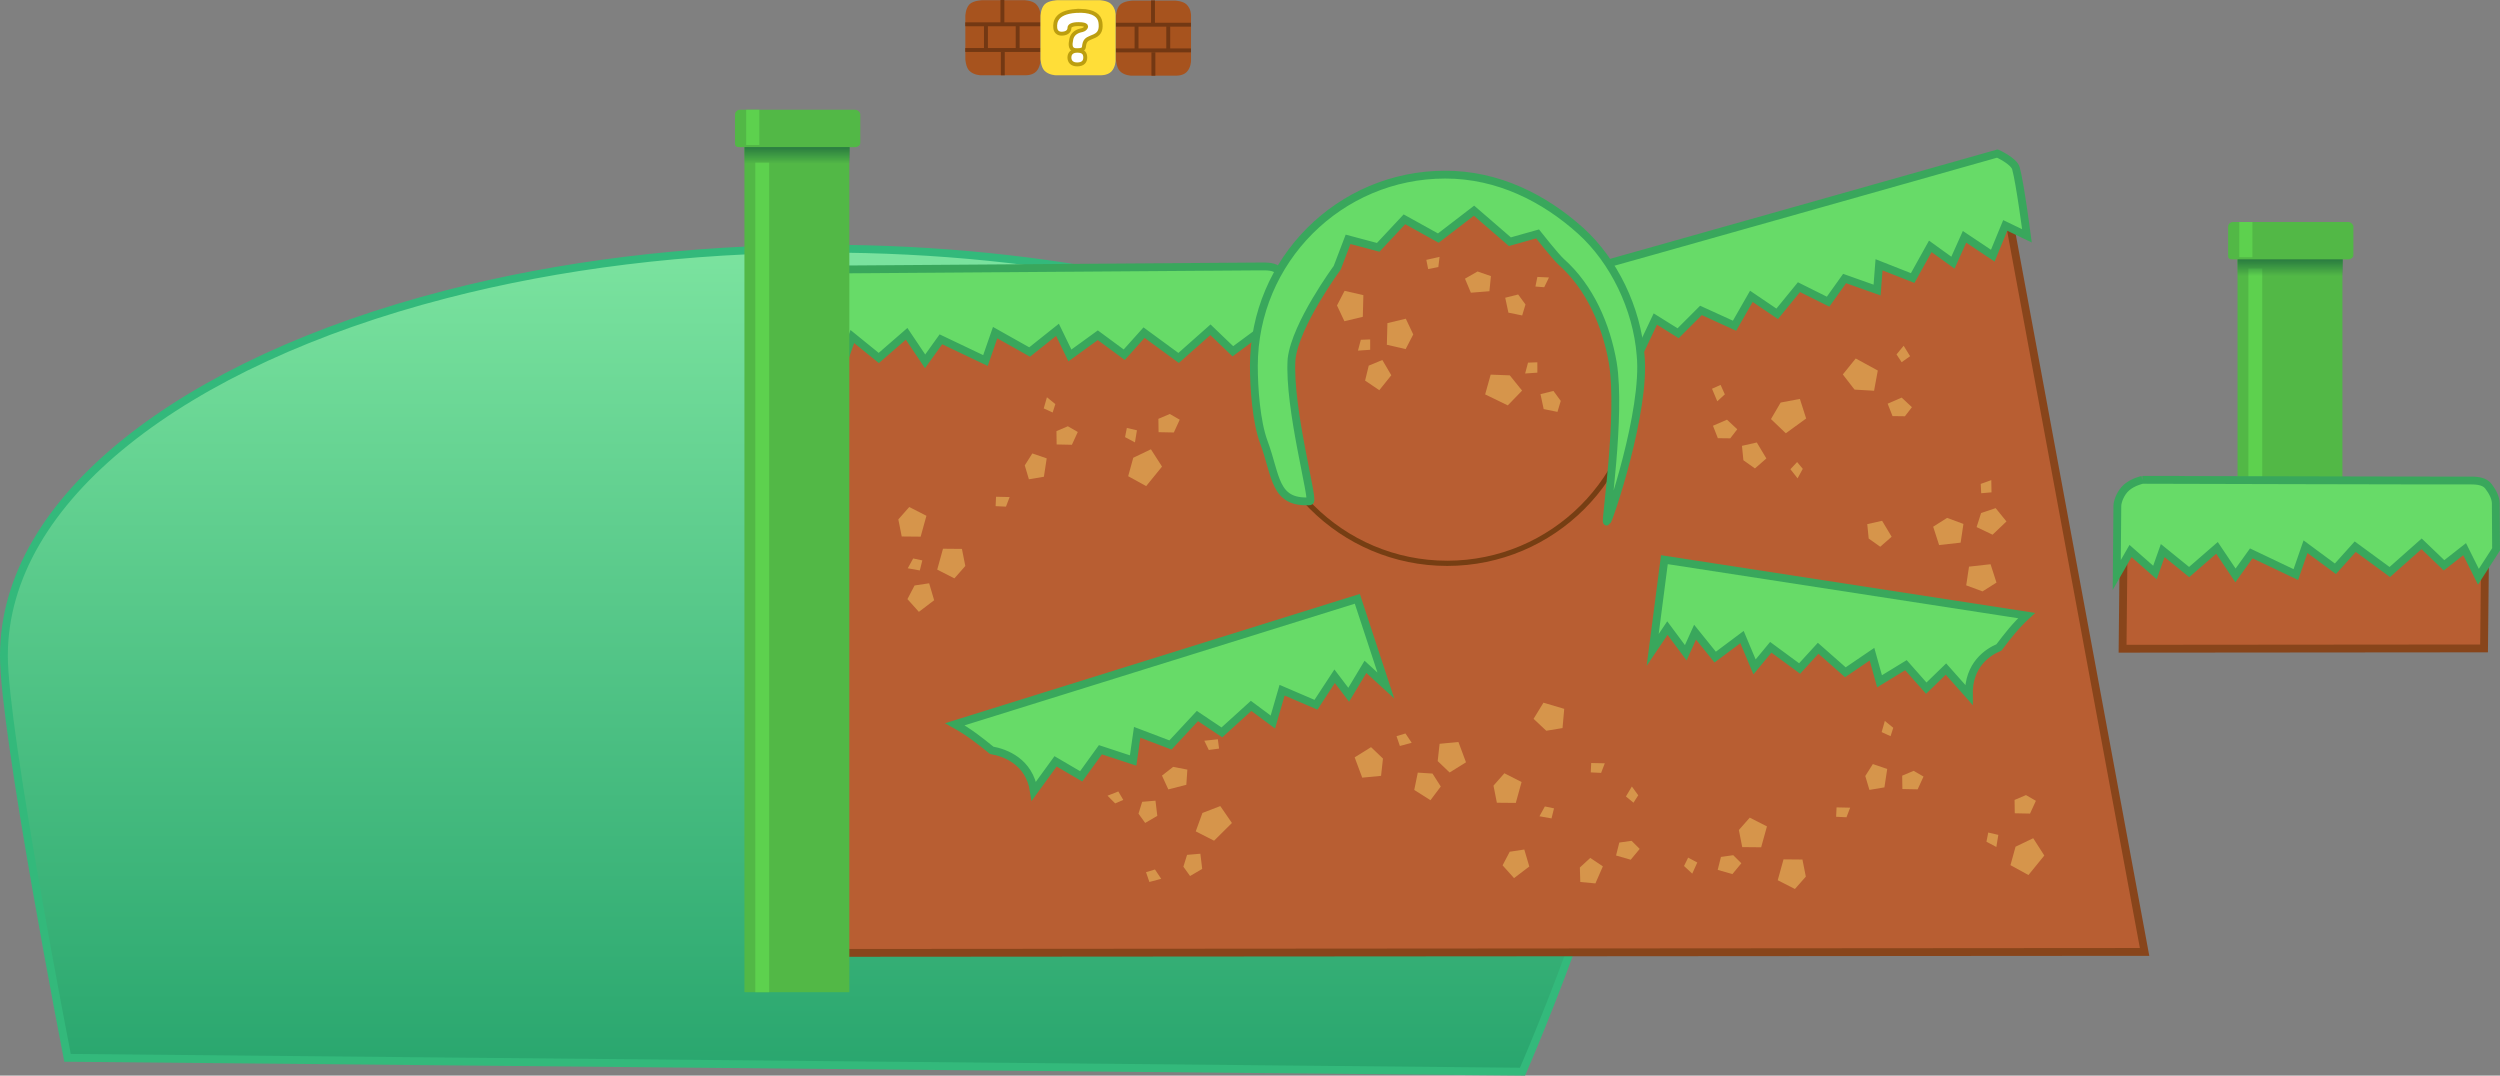 <svg version="1.1" xmlns="http://www.w3.org/2000/svg" xmlns:xlink="http://www.w3.org/1999/xlink" width="478.872" height="206.03" viewBox="0,0,478.872,206.03"><rect x="0" y="0" width="478.872" height="206.03" fill="#808080" stroke="none"/><defs><linearGradient x1="524.004" y1="228.776" x2="524.004" y2="231.962" gradientUnits="userSpaceOnUse" id="color-1"><stop offset="0" stop-color="#297b40"/><stop offset="1" stop-color="#297b40" stop-opacity="0"/></linearGradient><linearGradient x1="243.08" y1="226.726" x2="243.08" y2="384.373" gradientUnits="userSpaceOnUse" id="color-2"><stop offset="0" stop-color="#7be39f"/><stop offset="1" stop-color="#29a66e"/></linearGradient><linearGradient x1="-9.401" y1="308.005" x2="-9.401" y2="406.005" gradientUnits="userSpaceOnUse" id="color-3"><stop offset="0" stop-color="#000000" stop-opacity="0"/><stop offset="1" stop-color="#000000"/></linearGradient><linearGradient x1="238.004" y1="207.276" x2="238.004" y2="210.462" gradientUnits="userSpaceOnUse" id="color-4"><stop offset="0" stop-color="#297b40"/><stop offset="1" stop-color="#297b40" stop-opacity="0"/></linearGradient></defs><g transform="translate(-85.324,-179.097)"><g data-paper-data="{&quot;isPaintingLayer&quot;:true}" fill-rule="nonzero" stroke-linejoin="miter" stroke-miterlimit="10" stroke-dasharray="" stroke-dashoffset="0" style="mix-blend-mode: normal"><g stroke-linecap="butt"><path d="M299.823,192.704c-0.665,-0.69 -0.746,-2.199 -0.746,-2.199v-8.226c0,0 0.01,-1.44 0.777,-2.256c0.732,-0.779 2.525,-0.815 2.525,-0.815h7.993c0,0 1.498,0.054 2.201,0.711c0.918,0.856 0.888,2.062 0.888,2.062v8.87c0,0 -0.037,1.227 -0.817,2.031c-0.78,0.804 -2.166,0.711 -2.166,0.711h-8.464c0,0 -1.352,-0.017 -2.191,-0.888z" fill="#a7531e" stroke="none" stroke-width="0"/><path d="M299.064,183.828h14.385" fill="none" stroke="#733813" stroke-width="0.75"/><path d="M299.064,188.751h14.385" fill="none" stroke="#733813" stroke-width="0.75"/><path d="M306.179,179.174v4.5" fill="none" stroke="#733813" stroke-width="0.75"/><path d="M306.256,189.097v4.5" fill="none" stroke="#733813" stroke-width="0.75"/><path d="M303.025,184.02v4.5" fill="none" stroke="#733813" stroke-width="0.75"/><path d="M309.102,188.597v-4.5" fill="none" stroke="#733813" stroke-width="0.75"/></g><g stroke="none" stroke-width="1" stroke-linecap="butt"><path d="M513.058,221.62c2.345,0 18.404,0 22.08,0c0.472,0 0.973,0.486 0.973,0.851c0,0.829 0,4.039 0,5.52c0,0.451 -0.526,0.796 -0.973,0.796c-2.077,0 -17.73,0 -22.08,0c-0.71,0 -0.941,-0.184 -0.941,-0.737c0,-1.506 0,-4.663 0,-5.52c0,-0.463 0.389,-0.91 0.941,-0.91z" fill="#52b846"/><path d="M514.256,221.62h2.512v7.167h-2.512z" fill="#5dd14e"/><path d="M513.921,228.372h20.092v52.277h-20.092z" fill="#52b846"/><path d="M516.005,230.523h2.651v50.126h-2.651z" fill="#5dd14e"/><path d="M513.928,231.962v-3.185h20.151v3.185z" fill="url(#color-1)"/></g><path d="M400.086,304.726c0,26.903 -23.127,79.647 -23.127,79.647c0,0 -155.647,-1.48 -206.787,-1.966c-30.158,-0.287 -71.914,-0.684 -71.914,-0.684c0,0 -12.185,-62.376 -12.185,-76.997c0,-30.112 34.346,-56.239 84.638,-69.238c21.656,-5.598 46.268,-8.762 72.368,-8.762c86.712,0 157.006,34.922 157.006,78z" fill="url(#color-2)" stroke="#33b97b" stroke-width="1.5" stroke-linecap="butt"/><g stroke-width="1.5" stroke-linecap="butt"><path d="M240.38,238.613c0,0 84.443,3.725 123.027,0.147c37.754,-3.501 106.042,-21.391 106.042,-21.391l26.667,144.069l-256.464,0.188z" data-paper-data="{&quot;origRot&quot;:0}" fill="#b85e32" stroke="#88451b"/><path d="M239.931,230.76c0,0 81.886,-0.589 86.556,-0.623c1.557,-0.011 3.052,-0.049 3.742,0.859c0.766,1.009 1.154,2.4 1.161,3.54c0.026,4.28 0.027,4.508 0.053,8.788l-3.384,5.255l-2.387,-5.289l-4.198,3.095l-4.296,-4.121l-6.094,5.4l-6.619,-4.85l-3.797,4.23l-5.062,-3.731l-5.344,3.87l-2.379,-4.907l-5.339,4.25l-6.603,-3.711l-1.855,5.343l-8.535,-4.065l-3.026,4.219l-3.541,-5.271l-5.333,4.63l-5.067,-4.111l-1.485,4.199l-4.681,-4.116l-2.636,4.594z" data-paper-data="{&quot;origRot&quot;:0}" fill="#67db68" stroke="#39a75c"/></g><path d="" data-paper-data="{&quot;origPos&quot;:null}" fill="url(#color-3)" stroke="none" stroke-width="1.228" stroke-linecap="butt"/><path d="M467.925,208.506c0,0 3.155,1.419 3.549,2.829c0.796,2.854 2.107,12.937 2.107,12.937l-4.159,-1.994l-2.383,5.793l-5.413,-3.615l-2.216,4.957l-4.342,-3.126l-3.373,6.069l-6.443,-2.539l-0.376,4.838l-6.22,-2.207l-3.163,4.433l-5.579,-2.78l-4.174,5.11l-4.945,-3.352l-3.222,5.633l-6.43,-2.937l-4.379,4.378l-4.364,-2.725l-3.017,6.364l-5.745,-1.939l-1.744,5.214l-6.32,-2.567l-0.048,0.053c-1.015,-3.738 -1.685,-5.625 -2.7,-9.363c-0.299,-1.101 -0.239,-3.079 0.244,-4.113c0.348,-0.745 1.755,-1.924 3.828,-2.489c6.22,-1.696 81.024,-22.863 81.024,-22.863z" data-paper-data="{&quot;origPos&quot;:null,&quot;origRot&quot;:0}" fill="#67db68" stroke="#39a75c" stroke-width="1.5" stroke-linecap="butt"/><path d="M362.532,213.686c10.114,0 19.278,4.107 25.914,10.743c6.636,6.636 10.743,15.8 10.743,25.914c0,10.114 -4.107,19.278 -10.743,25.914c-6.636,6.636 -15.8,10.743 -25.914,10.743c-10.114,0 -19.278,-4.107 -25.914,-10.743c-6.636,-6.636 -10.743,-15.8 -10.743,-25.914c0,-10.114 4.107,-19.278 10.743,-25.914c6.636,-6.636 15.8,-10.743 25.914,-10.743z" fill="#b85e32" stroke="#763e13" stroke-width="1" stroke-linecap="butt"/><path d="M362.162,212.547c10.114,0 18.969,4.498 25.914,10.743c6.376,5.74 10.799,14.876 11.503,23.824c1.07,10.647 -6.1,31.788 -6.458,31.909c-0.36,0.122 2.771,-20.381 1.14,-30.389c-1.232,-7.174 -4.359,-14.475 -9.877,-19.373c-1.054,-0.935 -4.543,-5.358 -4.543,-5.358l-5.299,1.491l-6.872,-5.942l-6.838,5.251l-6.49,-3.599l-5.026,5.371l-5.77,-1.538l-2.088,5.463c0,0 -7.969,10.805 -8.737,17.474c-0.628,9.317 4.37,27.195 3.526,27.243c-6.91,0.392 -6.406,-4.811 -8.825,-11.296c-1.465,-3.928 -1.919,-10.425 -1.919,-14.618c0,-10.114 4.107,-19.278 10.743,-25.914c6.636,-6.636 15.8,-10.743 25.914,-10.743z" fill="#67db68" stroke="#39a75c" stroke-width="1.5" stroke-linecap="round"/><path d="M350.779,310.404l-3.909,-3.573l-3.206,5.346l-2.693,-3.547l-3.574,5.459l-6.49,-2.786l-1.768,6.099l-4.167,-3.098l-5.599,5.079l-4.687,-3.134l-5.16,5.545l-6.379,-2.423l-0.772,5.398l-6.269,-2.06l-3.685,5.095l-4.905,-2.873l-4.148,5.702c-0.876,-5.698 -5.495,-7.342 -8.086,-7.816c-2.367,-1.92 -4.319,-3.469 -7.05,-4.986c18.776,-5.853 77.084,-24.03 77.084,-24.03z" data-paper-data="{&quot;origRot&quot;:0}" fill="#67db68" stroke="#39a75c" stroke-width="1.5" stroke-linecap="butt"/><path d="" data-paper-data="{&quot;origRot&quot;:0}" fill="#d6954b" stroke="none" stroke-width="1" stroke-linecap="butt"/><path d="" data-paper-data="{&quot;origRot&quot;:0}" fill="#d6954b" stroke="none" stroke-width="1" stroke-linecap="butt"/><path d="" data-paper-data="{&quot;origRot&quot;:0}" fill="#d6954b" stroke="none" stroke-width="1" stroke-linecap="butt"/><path d="" fill="#a08408" stroke="none" stroke-width="0" stroke-linecap="butt"/><path d="" fill="#a08408" stroke="none" stroke-width="0" stroke-linecap="butt"/><g data-paper-data="{&quot;index&quot;:null}"><path d="" fill="#b85e32" stroke="#763e13" stroke-width="1" stroke-linecap="butt"/><path d="" data-paper-data="{&quot;index&quot;:null}" fill="#d6954b" stroke="none" stroke-width="1" stroke-linecap="butt"/><path d="" data-paper-data="{&quot;index&quot;:null}" fill="#d6954b" stroke="none" stroke-width="1" stroke-linecap="butt"/><path d="" data-paper-data="{&quot;index&quot;:null}" fill="#d6954b" stroke="none" stroke-width="1" stroke-linecap="butt"/><path d="" data-paper-data="{&quot;index&quot;:null}" fill="#d6954b" stroke="none" stroke-width="1" stroke-linecap="butt"/><path d="" data-paper-data="{&quot;index&quot;:null}" fill="#d6954b" stroke="none" stroke-width="1" stroke-linecap="butt"/><path d="" data-paper-data="{&quot;index&quot;:null}" fill="#d6954b" stroke="none" stroke-width="1" stroke-linecap="butt"/><path d="" fill="#67db68" stroke="#39a75c" stroke-width="1.5" stroke-linecap="round"/></g><path d="M492.176,276.25l69.249,-0.117l-0.281,27.167l-69.243,0.061z" data-paper-data="{&quot;origRot&quot;:0}" fill="#b85e32" stroke="#88451b" stroke-width="1.5" stroke-linecap="butt"/><path d="M495.681,271.01c0,0 58.136,0.161 62.806,0.127c1.557,-0.011 2.802,0.201 3.492,1.109c0.766,1.009 1.404,2.15 1.411,3.29c0.026,4.28 0.027,4.508 0.053,8.788l-3.384,5.255l-2.637,-5.289l-3.948,3.095l-4.296,-4.121l-6.094,5.4l-6.619,-4.85l-3.797,4.23l-5.726,-4.228l-1.855,5.343l-8.535,-4.065l-3.026,4.219l-3.541,-5.271l-5.333,4.63l-5.067,-4.111l-1.485,4.199l-4.681,-4.116l-2.636,4.594c0,0 0.089,-9.944 0.116,-13.23c0.007,-0.835 0.606,-2.518 1.749,-3.523c1.241,-1.092 3.034,-1.474 3.034,-1.474z" data-paper-data="{&quot;origRot&quot;:0}" fill="#67db68" stroke="#39a75c" stroke-width="1.5" stroke-linecap="butt"/><g stroke="none" stroke-width="1" stroke-linecap="butt"><path d="M227.058,200.12c2.345,0 18.404,0 22.08,0c0.472,0 0.973,0.486 0.973,0.851c0,0.829 0,4.039 0,5.52c0,0.451 -0.526,0.796 -0.973,0.796c-2.077,0 -17.73,0 -22.08,0c-0.71,0 -0.941,-0.184 -0.941,-0.737c0,-1.506 0,-4.663 0,-5.52c0,-0.463 0.389,-0.91 0.941,-0.91z" fill="#52b846"/><path d="M228.256,200.12h2.512v7.167h-2.512z" fill="#5dd14e"/><path d="M227.921,206.872h20.092v162.277h-20.092z" fill="#52b846"/><path d="M230.004,210.235h2.651v158.914h-2.651z" fill="#5dd14e"/><path d="M227.928,210.462v-3.185h20.151v3.185z" fill="url(#color-4)"/></g><path d="M284.251,183.367" fill="none" stroke="#5c2c0e" stroke-width="0.75" stroke-linecap="round"/><g stroke-linecap="butt"><path d="M270.977,192.627c-0.665,-0.69 -0.746,-2.199 -0.746,-2.199v-8.226c0,0 0.01,-1.44 0.777,-2.256c0.732,-0.779 2.525,-0.815 2.525,-0.815h7.993c0,0 1.498,0.054 2.201,0.711c0.918,0.856 0.888,2.062 0.888,2.062v8.87c0,0 -0.037,1.227 -0.817,2.031c-0.78,0.804 -2.166,0.711 -2.166,0.711h-8.464c0,0 -1.352,-0.017 -2.191,-0.888z" fill="#a7531e" stroke="none" stroke-width="0"/><path d="M270.218,183.751h14.385" fill="none" stroke="#733813" stroke-width="0.75"/><path d="M284.602,188.674h-14.385" fill="none" stroke="#733813" stroke-width="0.75"/><path d="M277.333,183.597v-4.5" fill="none" stroke="#733813" stroke-width="0.75"/><path d="M277.41,193.52v-4.5" fill="none" stroke="#733813" stroke-width="0.75"/><path d="M274.179,183.944v4.5" fill="none" stroke="#733813" stroke-width="0.75"/><path d="M280.256,184.02v4.5" fill="none" stroke="#733813" stroke-width="0.75"/></g><g stroke-linecap="butt"><path d="M285.377,192.627c-0.665,-0.69 -0.746,-2.199 -0.746,-2.199v-8.226c0,0 0.01,-1.44 0.777,-2.256c0.732,-0.779 2.525,-0.815 2.525,-0.815h7.993c0,0 1.498,0.054 2.201,0.711c0.918,0.856 0.888,2.062 0.888,2.062v8.87c0,0 -0.037,1.227 -0.817,2.031c-0.78,0.804 -2.166,0.711 -2.166,0.711h-8.464c0,0 -1.352,-0.017 -2.191,-0.888z" fill="#ffde38" stroke="none" stroke-width="0"/><g fill="#ffffff" stroke="#bc9e0f" stroke-width="0.75"><path d="M292.318,181.164c2.553,0.063 3.629,0.985 3.792,2.226c0.152,1.156 -0.002,2.111 -1.166,2.624c-0.961,0.424 -1.59,0.526 -1.856,1.336c-0.266,0.81 0.161,1.323 -1.365,1.375c-1.584,0.054 -1.38,-1.158 -1.2,-2.088c0.141,-0.723 0.597,-1.281 1.408,-1.592c0.485,-0.186 0.91,-0.121 1.273,-0.53c0.214,-0.241 0.514,-0.786 -1.233,-0.8c-1.32,-0.01 -1.793,0.34 -1.793,0.701c0,0.801 -0.714,1.132 -1.5,1.132c-0.723,0 -1.164,-0.423 -1.224,-1.138c-0.09,-1.073 0.089,-3.245 4.864,-3.245z"/><path d="M290.17,190.123c0,-0.725 0.424,-1.313 1.516,-1.313c1.237,0 1.516,0.588 1.516,1.313c0,0.725 -0.389,1.297 -1.516,1.313c-1.058,0.015 -1.516,-0.588 -1.516,-1.313z"/></g></g><path d="M404.137,286.302c0,0 52.477,8.098 69.375,10.706c-2.112,1.955 -3.553,3.811 -5.296,6.102c-2.145,0.904 -5.852,3.302 -5.769,9.066l-4.377,-4.922l-3.772,3.658l-3.893,-4.402l-5.056,3.086l-1.448,-5.191l-5.097,3.463l-5.218,-4.597l-3.547,3.878l-5.526,-4.064l-3.109,3.755l-2.401,-5.714l-5.139,3.839l-3.851,-4.779l-1.783,3.95l-3.52,-4.73l-2.819,4.181z" data-paper-data="{&quot;origRot&quot;:0,&quot;index&quot;:null}" fill="#67db68" stroke="#39a75c" stroke-width="1.5" stroke-linecap="butt"/><g fill="#d6954b" stroke="none" stroke-linecap="butt"><path d="M342.844,240.626l-1.421,-3.016l1.452,-2.806l3.601,0.83l-0.107,4.148z" data-paper-data="{&quot;index&quot;:null}" stroke-width="2.707"/><path d="M351.825,250.974l-2.299,2.867l-2.719,-1.843l0.695,-2.86l2.607,-1.085z" stroke-width="2.707"/><path d="M381.014,257.457l-0.611,-2.86l2.479,-0.622l1.404,1.916l-0.633,2.1z" stroke-width="2.707"/><path d="M377.464,250.638l0.55,-2.077l1.788,-0.067l0.002,1.985z" stroke-width="0"/><path d="M374.137,256.747l-4.333,-2.102l1.056,-3.788l3.663,0.139l2.355,2.922z" stroke-width="2.707"/><path d="M365.941,232.478l2.408,-1.38l2.561,0.889l-0.291,2.894l-3.551,0.283z" data-paper-data="{&quot;index&quot;:null}" stroke-width="2.707"/><path d="M374.258,238.987l-0.611,-2.86l2.479,-0.622l1.404,1.916l-0.633,2.1z" data-paper-data="{&quot;index&quot;:null}" stroke-width="2.707"/><path d="M382.026,232.246l-0.907,1.869l-1.687,-0.13l0.372,-1.842z" data-paper-data="{&quot;index&quot;:null}" stroke-width="0"/><path d="M345.44,246.258l0.55,-2.077l1.788,-0.067l0.002,1.985z" stroke-width="0"/><path d="M354.608,240.145l1.421,3.016l-1.452,2.806l-3.601,-0.83l0.107,-4.148z" data-paper-data="{&quot;index&quot;:null}" stroke-width="2.707"/><path d="M361.072,228.297l-0.236,1.951l-1.949,0.39l-0.353,-1.766z" data-paper-data="{&quot;index&quot;:null}" stroke-width="0"/></g><path d="M258.048,281.859l-0.649,-3.271l2.088,-2.371l3.293,1.677l-1.108,3.999z" data-paper-data="{&quot;index&quot;:null}" fill="#d6954b" stroke="none" stroke-width="2.707" stroke-linecap="butt"/><path d="M264.259,294.072l-2.925,2.226l-2.192,-2.446l1.367,-2.607l2.792,-0.422z" fill="#d6954b" stroke="none" stroke-width="2.707" stroke-linecap="butt"/><path d="M310.173,261.939l-2.924,-0.059l-0.038,-2.556l2.186,-0.929l1.9,1.096z" fill="#d6954b" stroke="none" stroke-width="2.707" stroke-linecap="butt"/><path d="M302.722,263.836l-1.896,-1.011l0.344,-1.756l1.933,0.451z" fill="#d6954b" stroke="none" stroke-width="0" stroke-linecap="butt"/><path d="M307.909,268.472l-3.037,3.737l-3.446,-1.894l0.973,-3.534l3.383,-1.624z" fill="#d6954b" stroke="none" stroke-width="2.707" stroke-linecap="butt"/><path d="M282.409,270.901l-0.793,-2.66l1.451,-2.29l2.751,0.945l-0.536,3.521z" data-paper-data="{&quot;index&quot;:null}" fill="#d6954b" stroke="none" stroke-width="2.707" stroke-linecap="butt"/><path d="M290.647,264.293l-2.924,-0.059l-0.038,-2.556l2.186,-0.929l1.9,1.096z" data-paper-data="{&quot;index&quot;:null}" fill="#d6954b" stroke="none" stroke-width="2.707" stroke-linecap="butt"/><path d="M285.861,255.19l1.612,1.31l-0.512,1.612l-1.708,-0.783z" data-paper-data="{&quot;index&quot;:null}" fill="#d6954b" stroke="none" stroke-width="0" stroke-linecap="butt"/><path d="M259.205,287.951l1.037,-1.882l1.751,0.368l-0.478,1.926z" fill="#d6954b" stroke="none" stroke-width="0" stroke-linecap="butt"/><path d="M269.579,284.239l0.649,3.271l-2.088,2.371l-3.293,-1.677l1.108,-3.999z" data-paper-data="{&quot;index&quot;:null}" fill="#d6954b" stroke="none" stroke-width="2.707" stroke-linecap="butt"/><path d="M278.718,274.307l-0.701,1.835l-1.985,-0.093l0.084,-1.799z" data-paper-data="{&quot;index&quot;:null}" fill="#d6954b" stroke="none" stroke-width="0" stroke-linecap="butt"/><path d="M460.881,283.04l-4.124,0.462l-1.136,-3.517l2.671,-1.687l3.127,1.158z" data-paper-data="{&quot;index&quot;:null}" fill="#d6954b" stroke="none" stroke-width="2.707" stroke-linecap="butt"/><path d="M463.942,280.058l0.857,-2.69l2.79,-0.938l2.069,2.551l-2.66,2.537z" fill="#d6954b" stroke="none" stroke-width="2.707" stroke-linecap="butt"/><path d="M451.552,257.095l-1.342,1.735l-2.375,-0.03l-0.934,-2.379l2.683,-1.164z" fill="#d6954b" stroke="none" stroke-width="2.707" stroke-linecap="butt"/><path d="M451.2,247.326l-1.617,1.151l-0.984,-1.494l1.371,-1.654z" fill="#d6954b" stroke="none" stroke-width="0" stroke-linecap="butt"/><path d="M444.301,253.945l-3.746,-0.219l-2.241,-2.901l2.47,-3.06l4.228,2.306z" fill="#d6954b" stroke="none" stroke-width="2.707" stroke-linecap="butt"/><path d="M421.837,263.854l1.832,3.055l-2.187,1.918l-2.212,-1.569l-0.275,-2.762z" data-paper-data="{&quot;index&quot;:null}" fill="#d6954b" stroke="none" stroke-width="2.707" stroke-linecap="butt"/><path d="M418.093,261.324l-1.342,1.735l-2.375,-0.03l-0.934,-2.379l2.683,-1.164z" data-paper-data="{&quot;index&quot;:null}" fill="#d6954b" stroke="none" stroke-width="2.707" stroke-linecap="butt"/><path d="M428.275,268.975l1.283,-1.373l1.085,1.298l-0.995,1.824z" data-paper-data="{&quot;index&quot;:null}" fill="#d6954b" stroke="none" stroke-width="0" stroke-linecap="butt"/><path d="M466.795,273.406l-1.977,0.168l-0.087,-1.787l2.022,-0.726z" fill="#d6954b" stroke="none" stroke-width="0" stroke-linecap="butt"/><path d="M462.487,287.635l4.124,-0.462l1.136,3.517l-2.671,1.687l-3.127,-1.158z" data-paper-data="{&quot;index&quot;:null}" fill="#d6954b" stroke="none" stroke-width="2.707" stroke-linecap="butt"/><path d="M413.257,253.561l1.643,-0.738l0.815,1.813l-1.451,1.325z" data-paper-data="{&quot;index&quot;:null}" fill="#d6954b" stroke="none" stroke-width="0" stroke-linecap="butt"/><path d="M372.048,332.859l-0.649,-3.271l2.088,-2.371l3.293,1.677l-1.108,3.999z" data-paper-data="{&quot;index&quot;:null}" fill="#d6954b" stroke="none" stroke-width="2.707" stroke-linecap="butt"/><path d="M378.259,345.072l-2.925,2.226l-2.192,-2.446l1.367,-2.607l2.792,-0.421z" fill="#d6954b" stroke="none" stroke-width="2.707" stroke-linecap="butt"/><path d="M417.159,346.531l-2.81,-0.811l0.621,-2.479l2.352,-0.334l1.554,1.548z" fill="#d6954b" stroke="none" stroke-width="2.707" stroke-linecap="butt"/><path d="M409.472,346.445l-1.572,-1.465l0.785,-1.608l1.751,0.934z" fill="#d6954b" stroke="none" stroke-width="0" stroke-linecap="butt"/><path d="M431.29,259.26l-3.897,2.829l-2.842,-2.718l1.851,-3.164l3.687,-0.698z" fill="#d6954b" stroke="none" stroke-width="2.707" stroke-linecap="butt"/><path d="M388.025,348.041l-0.081,-2.774l1.992,-1.839l2.414,1.621l-1.425,3.264z" data-paper-data="{&quot;index&quot;:null}" fill="#d6954b" stroke="none" stroke-width="2.707" stroke-linecap="butt"/><path d="M397.687,343.777l-2.81,-0.811l0.621,-2.479l2.352,-0.334l1.554,1.548z" data-paper-data="{&quot;index&quot;:null}" fill="#d6954b" stroke="none" stroke-width="2.707" stroke-linecap="butt"/><path d="M397.906,329.749l1.22,1.681l-0.91,1.426l-1.449,-1.197z" data-paper-data="{&quot;index&quot;:null}" fill="#d6954b" stroke="none" stroke-width="0" stroke-linecap="butt"/><path d="M380.205,335.451l1.037,-1.882l1.751,0.368l-0.478,1.926z" fill="#d6954b" stroke="none" stroke-width="0" stroke-linecap="butt"/><path d="M380.971,313.696l3.978,1.181l-0.324,3.681l-3.117,0.513l-2.429,-2.285z" data-paper-data="{&quot;index&quot;:null}" fill="#d6954b" stroke="none" stroke-width="2.707" stroke-linecap="butt"/><path d="M392.718,325.307l-0.701,1.835l-1.985,-0.093l0.084,-1.799z" data-paper-data="{&quot;index&quot;:null}" fill="#d6954b" stroke="none" stroke-width="0" stroke-linecap="butt"/><path d="M346.255,328.055l-1.447,-3.889l3.137,-1.953l2.284,2.183l-0.366,3.314z" data-paper-data="{&quot;index&quot;:null}" fill="#d6954b" stroke="none" stroke-width="2.707" stroke-linecap="butt"/><path d="M356.899,327.091l2.818,0.181l1.585,2.48l-1.974,2.625l-3.105,-1.967z" fill="#d6954b" stroke="none" stroke-width="2.707" stroke-linecap="butt"/><path d="M313.279,346.895l-1.28,-1.782l0.707,-2.268l2.547,-0.216l0.35,2.904z" fill="#d6954b" stroke="none" stroke-width="2.707" stroke-linecap="butt"/><path d="M305.484,348.04l-0.641,-1.878l1.713,-0.517l1.194,1.787z" fill="#d6954b" stroke="none" stroke-width="0" stroke-linecap="butt"/><path d="M314.368,338.346l1.28,-3.528l3.42,-1.32l2.228,3.24l-3.417,3.394z" fill="#d6954b" stroke="none" stroke-width="2.707" stroke-linecap="butt"/><path d="M312.564,329.423l-3.45,0.884l-1.214,-2.643l2.135,-1.672l2.726,0.524z" data-paper-data="{&quot;index&quot;:null}" fill="#d6954b" stroke="none" stroke-width="2.707" stroke-linecap="butt"/><path d="M304.68,336.733l-1.28,-1.782l0.707,-2.268l2.547,-0.216l0.35,2.904z" data-paper-data="{&quot;index&quot;:null}" fill="#d6954b" stroke="none" stroke-width="2.707" stroke-linecap="butt"/><path d="M299.538,330.696l0.949,1.622l-1.554,0.67l-1.464,-1.474z" data-paper-data="{&quot;index&quot;:null}" fill="#d6954b" stroke="none" stroke-width="0" stroke-linecap="butt"/><path d="M353.468,321.988l-0.641,-1.878l1.713,-0.517l1.194,1.787z" fill="#d6954b" stroke="none" stroke-width="0" stroke-linecap="butt"/><path d="M364.686,321.225l1.447,3.889l-3.137,1.953l-2.284,-2.183l0.366,-3.314z" data-paper-data="{&quot;index&quot;:null}" fill="#d6954b" stroke="none" stroke-width="2.707" stroke-linecap="butt"/><path d="M318.598,320.703l0.238,1.785l-1.97,0.263l-0.856,-1.769z" data-paper-data="{&quot;index&quot;:null}" fill="#d6954b" stroke="none" stroke-width="0" stroke-linecap="butt"/><path d="M445.837,278.854l1.832,3.055l-2.187,1.918l-2.212,-1.569l-0.275,-2.762z" data-paper-data="{&quot;index&quot;:null}" fill="#d6954b" stroke="none" stroke-width="2.707" stroke-linecap="butt"/><path d="M419.048,341.359l-0.649,-3.271l2.088,-2.371l3.293,1.677l-1.108,3.999z" data-paper-data="{&quot;index&quot;:null}" fill="#d6954b" stroke="none" stroke-width="2.707" stroke-linecap="butt"/><path d="M474.173,334.939l-2.924,-0.059l-0.038,-2.556l2.186,-0.929l1.9,1.096z" fill="#d6954b" stroke="none" stroke-width="2.707" stroke-linecap="butt"/><path d="M467.722,341.336l-1.896,-1.011l0.344,-1.756l1.933,0.451z" fill="#d6954b" stroke="none" stroke-width="0" stroke-linecap="butt"/><path d="M476.909,342.972l-3.037,3.737l-3.446,-1.894l0.973,-3.534l3.383,-1.624z" fill="#d6954b" stroke="none" stroke-width="2.707" stroke-linecap="butt"/><path d="M443.409,330.401l-0.793,-2.66l1.451,-2.29l2.751,0.945l-0.536,3.521z" data-paper-data="{&quot;index&quot;:null}" fill="#d6954b" stroke="none" stroke-width="2.707" stroke-linecap="butt"/><path d="M452.647,330.293l-2.924,-0.059l-0.038,-2.556l2.186,-0.929l1.9,1.096z" data-paper-data="{&quot;index&quot;:null}" fill="#d6954b" stroke="none" stroke-width="2.707" stroke-linecap="butt"/><path d="M446.361,317.19l1.612,1.31l-0.512,1.612l-1.708,-0.783z" data-paper-data="{&quot;index&quot;:null}" fill="#d6954b" stroke="none" stroke-width="0" stroke-linecap="butt"/><path d="M430.579,343.739l0.649,3.271l-2.088,2.371l-3.293,-1.677l1.108,-3.999z" data-paper-data="{&quot;index&quot;:null}" fill="#d6954b" stroke="none" stroke-width="2.707" stroke-linecap="butt"/><path d="M439.718,333.807l-0.701,1.835l-1.985,-0.093l0.084,-1.799z" data-paper-data="{&quot;index&quot;:null}" fill="#d6954b" stroke="none" stroke-width="0" stroke-linecap="butt"/></g></g></svg>